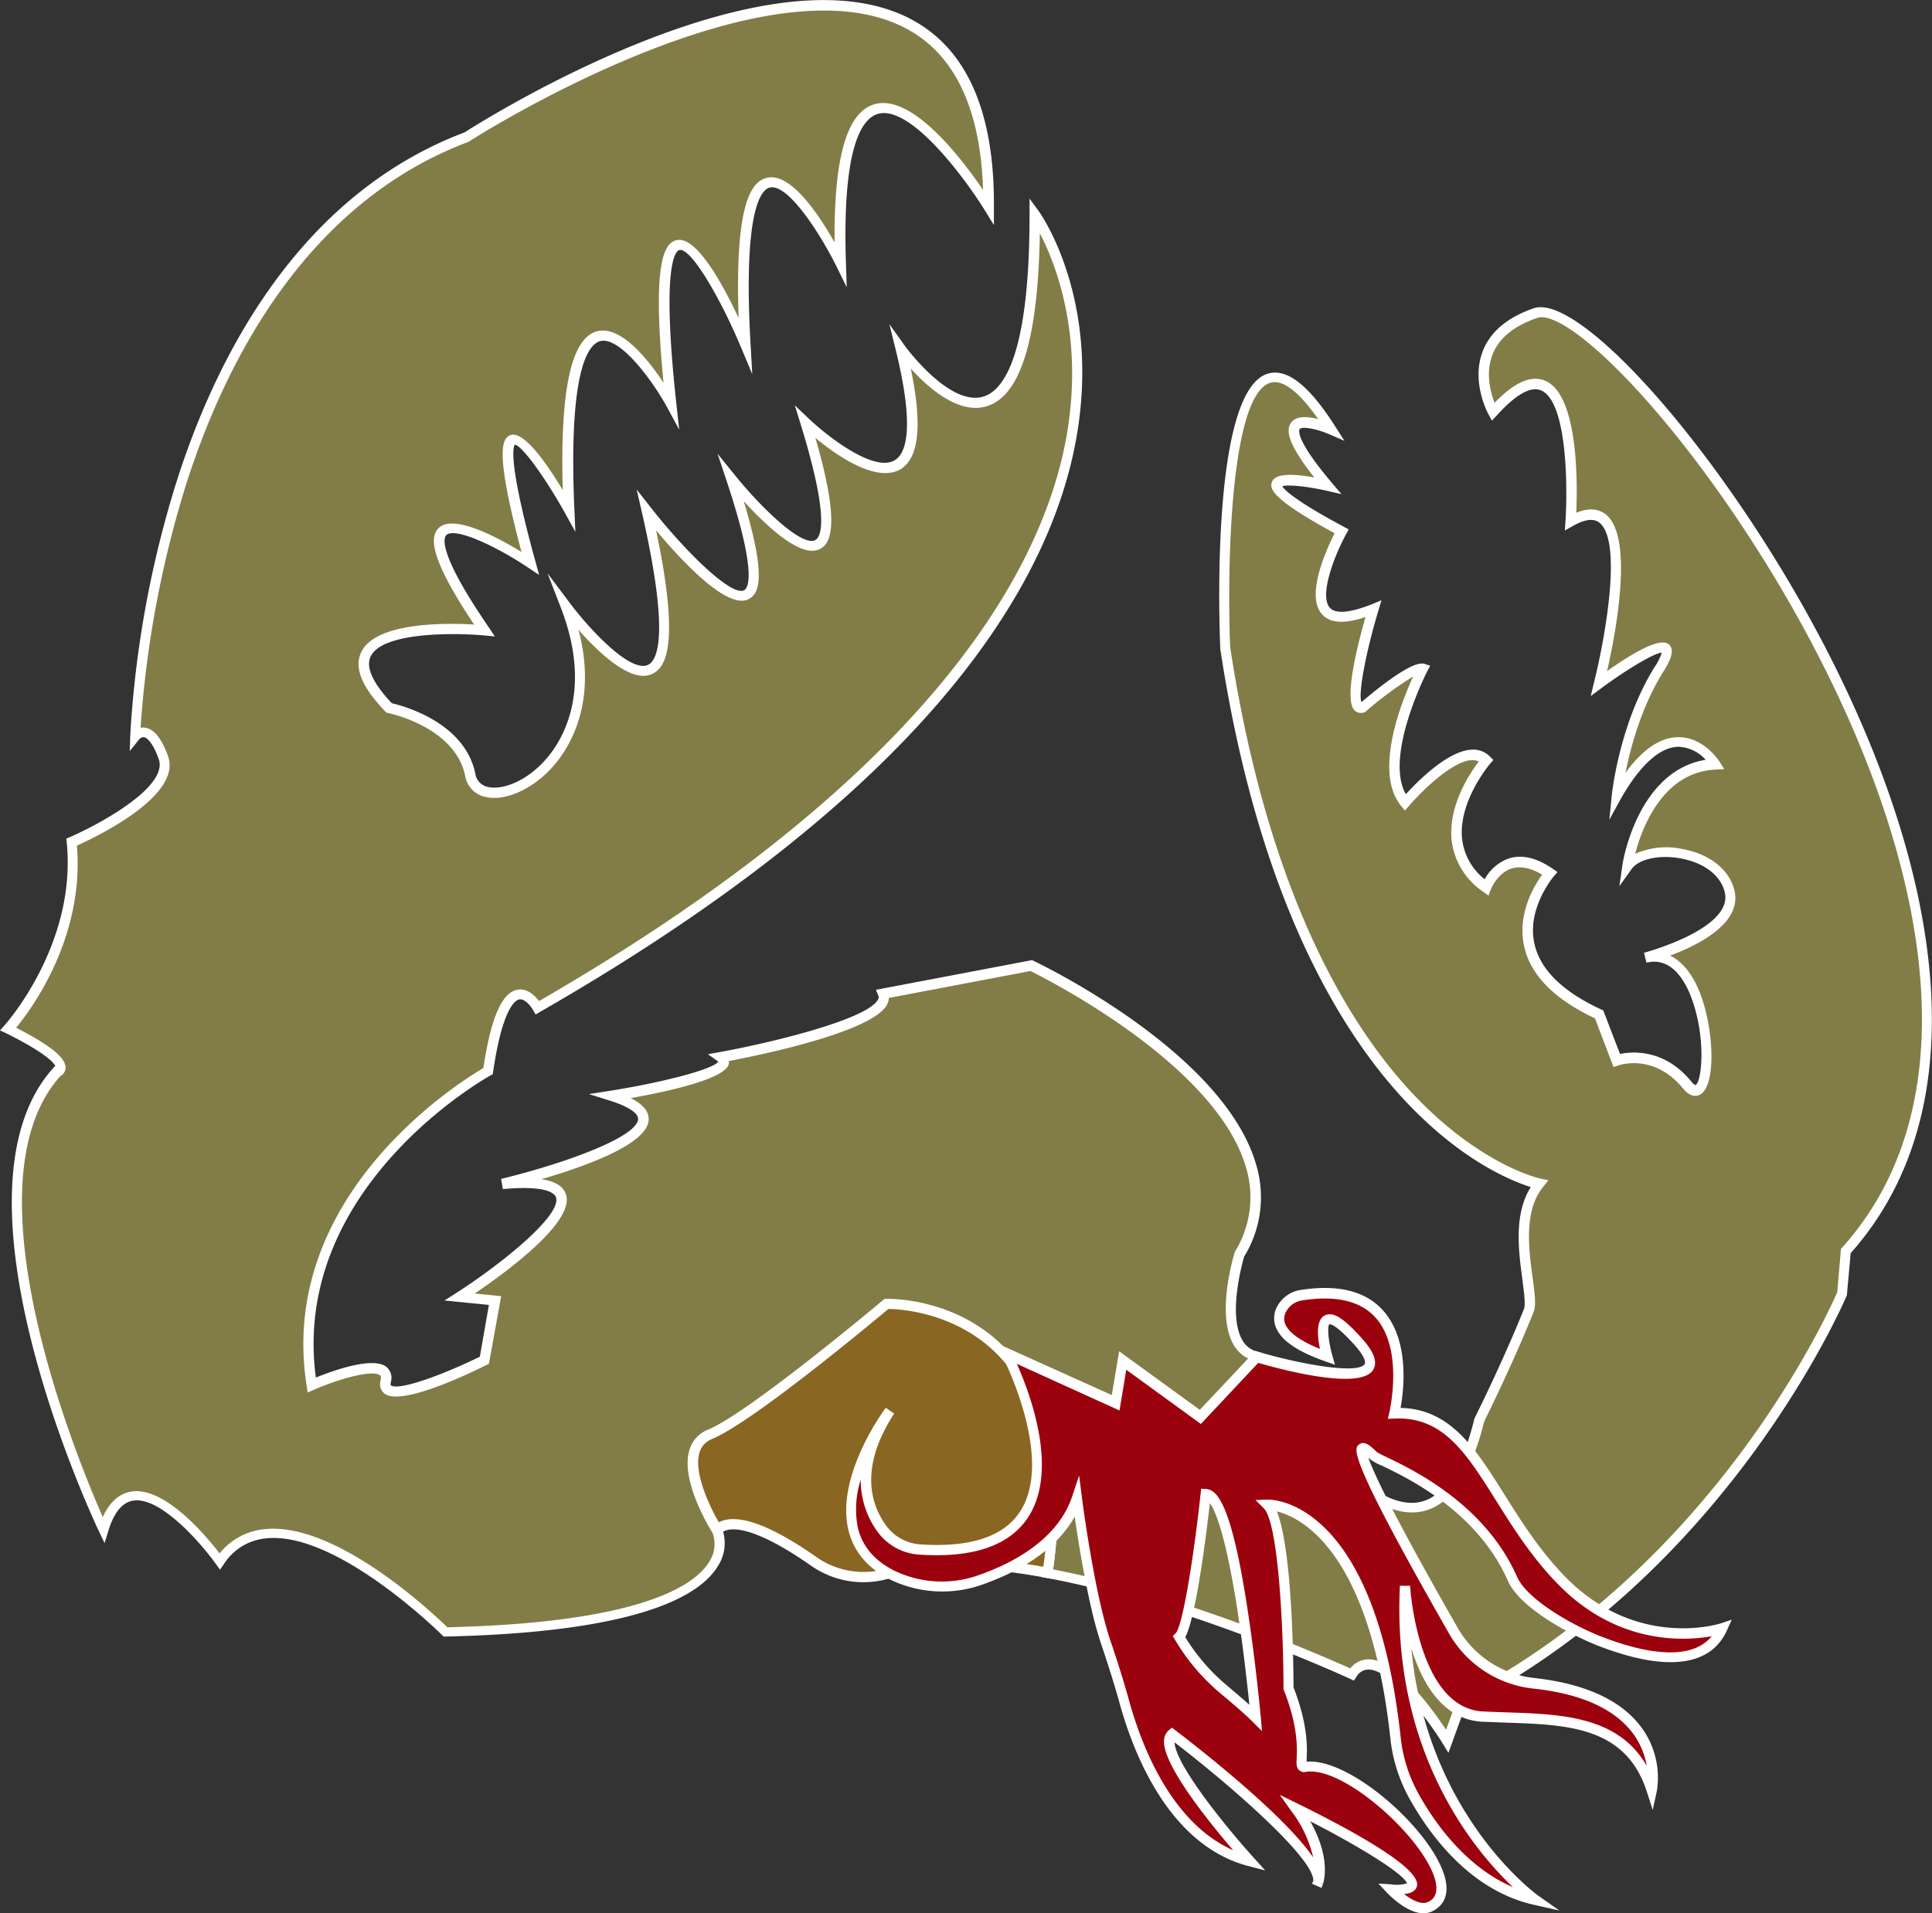 <svg xmlns="http://www.w3.org/2000/svg" viewBox="0 0 379.36 375.77"><rect x="0" y="0" width="379.36" height="375.77" fill="#333333" stroke="none"/><title>Chuul</title><g id="b8525895-e2cb-49db-913d-94455da06d5b" data-name="Layer 2"><g id="a5f65970-9602-46dd-a24e-7425ee5c33b2" data-name="Layer 1"><path d="M362.45,245.71l-.7,8.31S339.59,307.34,287,334.35L284.18,342S271,320.5,265.49,328.8c0,0-31.57-14.63-59.79-19.88.08-.51.16-1,.23-1.58,6.93-52.63-31.86-51.24-31.86-51.24s-26.31,22.16-34.62,25.62,1.38,18.7,1.38,18.7a.07.07,0,0,1,0,0c.47,1,7.81,18.7-53.35,20,0,0-31.86-31.85-44.33-13.86,0,0-17.3-24.23-22.85-6.22,0,0-31.16-65.79-9-90,0,0,4.16-1.38-9.7-8.3,0,0,14.55-15.94,12.46-36.71,0,0,20.78-9,18-16.62s-5.53-4.16-5.53-4.16,2.77-94.18,65.1-117.72c0,0,103.18-66.5,102.49,13.85,0,0-31.17-50.56-29.09,11.08,0,0-22.16-45-18.69,15.92,0,0-21.47-51.24-14.55,11.77,0,0-22.86-41.54-20.09,20.78,0,0-20.76-37.39-7.61,10.39,0,0-33.24-22.16-9,13.17,0,0-36.7-3.48-18.71,15.23,0,0,13.85,2.76,15.94,13.15s30.46-2.77,18.69-33.24c0,0,29.09,38.79,15.93-18.7,0,0,32.55,41.55,16.62-6.23,0,0,29.09,36,14.55-11.08,0,0,29.08,27.7,18.69-14.55,0,0,26.32,36.71,26.32-26.31,0,0,50.56,70.63-97.64,155.82,0,0-6.24-11.08-9.7,12.46,0,0-40.86,22.17-34.63,61.64,0,0,15.93-6.92,14.54-.69s19.4-4.15,19.4-4.15l2.07-11.77-6.93-.7s38.72-24.9,8.4-22.17c2-.5,43-10.55,21.38-17.31,0,0,26.33-4.15,21.47-7.62,0,0,34.63-6.22,31.86-12.46l29.09-5.53s58.17,27.69,40.86,56.78c0,0-5.54,18,3.46,20.09,0,0,32.55,57.47,43.63,12.46,0,0,5.51-11,9.7-21.47,1.38-3.46-4.16-17.32,2.07-24.93,0,0-47.08-9.69-61.64-105.27,0,0-3.45-81,20.78-42.93,0,0-15.92-6.93-.69,11.08,0,0-24.24-5.55,2.77,9,0,0-12.47,22.85,6.23,15.23,0,0-6.23,20.78-2.07,19.4,0,0,9.7-8.32,11.77-7.63,0,0-9.7,18.71-3.46,26.33,0,0,11.08-13.17,15.93-8.32,0,0-13.16,15.23,0,24.93,0,0,3.45-9,12.46-2.76,0,0-14.54,16.61,9.7,27.69l3.45,9s7.63-2.76,13.87,4.86,5.53-28.3-8.26-24.95c1-.28,18.58-5.08,16.56-13.15-2.08-8.31-16.62-9.69-20.08-4.84,0,0,2.77-19.39,17.31-20.08,0,0-8.32-13.16-19.4,6.23,0,0,1.4-13.86,8.32-24.94S314,134.2,314,134.2s10.38-40.85-5.54-31.84c0,0,2.77-41.56-15.24-21.47,0,0-7.62-13.86,8.31-19.4S416.47,185.45,362.45,245.71Z" style="fill:#827d47"/><path d="M284.41,344.26l-1.08-1.76c-2.47-4-9.91-14.51-14.58-14.6h-.05a2.75,2.75,0,0,0-2.37,1.46l-.48.71-.78-.36c-.31-.14-31.78-14.64-59.55-19.8l-1-.18.15-1c.08-.51.16-1,.23-1.56,2.38-18.09-.4-31.65-8.27-40.3-8.42-9.27-20.12-9.8-22.23-9.81-3,2.5-26.61,22.21-34.61,25.54a4.05,4.05,0,0,0-2.47,2.64c-1.54,4.89,3.66,13.54,4.26,14.51l0,0,.1.18a8.29,8.29,0,0,1-.84,7.84c-3.62,5.78-15.83,12.83-53.38,13.65H87.1l-.3-.3c-.21-.2-20.46-20.28-34.38-19a11,11,0,0,0-8.41,5l-.81,1.17-.83-1.15c-2.68-3.75-10.82-13.3-16.24-12.41-2.12.34-3.74,2.32-4.84,5.89l-.76,2.46-1.1-2.32c-1.29-2.71-31.2-66.68-8.84-91.15l.17-.19.13,0c-.17-.44-1.33-2.32-9.71-6.5L0,202.38l.89-1c.14-.16,14.23-15.87,12.21-35.94l-.08-.73.68-.29c5.53-2.4,19.47-9.83,17.46-15.36-1.36-3.75-2.55-4.22-2.88-4.27a1.13,1.13,0,0,0-.93.39l-1.87,2.34.09-3a205.8,205.8,0,0,1,9.22-50.31C42.59,69.9,58.71,38.3,91.22,26c3.46-2.22,59.6-37.67,88.09-22,10.68,5.88,16,18.24,15.85,36.74l0,3.46-1.82-2.95c-3.65-5.91-14.53-20.8-21-18.87-3.26,1-7,6.89-6.23,29.39l.15,4.65-2.05-4.17C161,45.8,154.64,35.9,151.11,36.85c-1.63.42-5.24,4.28-3.73,30.81l.33,5.82-2.25-5.37c-4.05-9.65-9.85-19.59-12.07-19-.64.16-3.63,2.39-.57,30.29l.55,5L131,80c-3.07-5.57-9.37-14-13.16-13-2.41.68-6.26,5.89-5.05,33.2l.19,4.25-2.06-3.72c-4-7.15-8.43-13.21-9.83-13.4-.36.49-1.29,3.61,4.06,23l.71,2.59-2.23-1.49c-6.45-4.3-14.38-7.94-16-6.33-.56.57-1.63,3.57,8.34,18.1L97.16,125l-2.13-.2c-5.39-.51-19.9-.76-22.25,4.12-1.27,2.62,1.51,6.41,4.16,9.2,2.18.5,14.36,3.73,16.4,13.87a3.07,3.07,0,0,0,2.33,2.53c2.64.73,7.38-.81,11.33-5.18,3.1-3.42,9.61-13.21,3.12-30l-2.61-6.74,4.34,5.78c4.16,5.55,12,13.78,15.37,12.21,1.92-.89,4.31-6-1.21-30.09l-1-4.36,2.76,3.52c6.93,8.84,15.93,17.58,18.35,16.26.74-.4,2.67-3.12-3.47-21.55l-1.75-5.25,3.48,4.3c4.93,6.11,13.06,14.07,15.7,12.65,1.08-.57,2.94-3.93-2.88-22.8l-1.14-3.66,2.78,2.64c3.25,3.09,12.61,10.6,16.8,8.17,2.23-1.29,4.07-6.12.23-21.76l-1.24-5,3,4.21c.09.12,8.8,12.12,15.53,10,4.1-1.31,9-8.58,9-35.68V39L204,41.52c.53.75,13,18.63,6.77,47.44-3.59,16.53-12.71,33.28-27.09,49.78-17.87,20.5-44,40.7-77.65,60l-.87.51-.5-.88c-.34-.61-1.56-2.29-2.7-2.08-.73.14-3.28,1.57-5.13,14.19l-.07.5-.44.24c-.4.21-39.3,21.82-34.3,59.34,3.37-1.37,11.28-4.22,13.89-2.07a2.83,2.83,0,0,1,.82,3c0,.18-.09.49,0,.58,1.48,1.15,10.13-2,17.49-5.61L96,256.29l-8.71-.87,2.41-1.55c8.81-5.66,20.67-15.22,19.46-18.73-.25-.74-1.78-2.38-10.43-1.6l-.33-2c13.28-3.25,26.79-8.34,26.9-11.78,0-1.17-2-2.48-5.57-3.6l-4.09-1.28,4.23-.66c9.5-1.5,20.09-4.12,21.18-5.72l-.14-.1L139,207.05l2.34-.42c10.94-2,29-6.5,31.05-10.3a.83.83,0,0,0,.07-.78L172,194.4l30.65-5.83.29.14c1.51.72,37,17.81,43.6,39.66a22.28,22.28,0,0,1-2.24,18.43c-.35,1.18-3.22,11.43-.38,16.36a4.66,4.66,0,0,0,3.14,2.35l.43.1.21.38c.18.31,17.67,30.84,30.59,29.1,4.92-.67,8.69-6.19,11.2-16.38l.08-.21c.05-.11,5.53-11.08,9.66-21.39.37-.92,0-3.32-.3-5.86-.74-5.45-1.73-12.77,1.65-18.11-3.6-1.12-13.4-5-24.44-16.69-12.49-13.22-29-39.39-36.53-89l0-.1c-.22-5.16-1.82-50.46,9.27-53.94,3.76-1.19,8.14,2.22,13.35,10.42l1.76,2.75-3-1.3c-2.32-1-5.3-1.63-5.79-1-.13.17-1,1.88,6.26,10.48l1.94,2.29-2.92-.67c-3.78-.86-7.63-1.24-8.7-.88.37.64,2.29,2.71,12.16,8l.88.48-.48.88c-2.37,4.35-5.34,12.13-3.22,14.5,1.14,1.28,4,1,8.21-.67l1.93-.79-.6,2c-2.52,8.41-4,16.4-3.33,18,3.83-3.26,10.17-8.25,12.39-7.51l1.11.36-.54,1c-.09.18-8.53,16.66-4.25,24.24,2.22-2.44,8.24-8.56,12.93-8.75a4.57,4.57,0,0,1,3.6,1.36l.66.65-.61.71c-.06.07-6.36,7.48-5.52,14.88a11.84,11.84,0,0,0,4.42,7.85,8.77,8.77,0,0,1,4.81-4.11c2.57-.79,5.45-.1,8.57,2.06l.92.64-.74.84c0,.06-5.31,6.2-3.8,13.16,1.1,5.12,5.53,9.48,13.16,13l.37.17,3.29,8.55c2.37-.49,8.73-1.05,14,5.42.46.55.75.69.82.69,1.1-.42,2.08-7.94-.29-15.65-1.14-3.71-3.87-9.72-9.33-8.39l-.49-1.94c.18-.05,17.65-4.74,15.85-11.93-.82-3.27-4-5.73-8.58-6.59-4.2-.8-8.29.08-9.71,2.08l-2.39,3.35.58-4.07c0-.19,2.81-18.53,16.36-20.75a7.63,7.63,0,0,0-5.27-2.55h-.14c-3.59.09-7.46,3.58-11.18,10.09L316,161l.47-4.69c.06-.57,1.5-14.22,8.46-25.37a9.57,9.57,0,0,0,1.36-2.77c-1.64.15-7.18,3.54-11.69,6.87l-2.25,1.67L313,134c1.9-7.49,5.8-27.74,1-31.38-1.12-.85-2.84-.63-5.12.66l-1.61.91.12-1.85c.43-6.4.4-23.48-4.8-25.67-2.56-1.08-6.14,2.09-8.7,4.94l-.94,1-.68-1.24c-.14-.26-3.44-6.37-1.13-12.37,1.46-3.81,4.83-6.66,10-8.45,6.86-2.39,25.05,15.36,42.32,41.29,30.69,46.08,52,108.12,19.93,144.29l-.75,8.28c-.22.53-22.8,53.72-74.9,80.65ZM268.7,325.9h.09c5.49.1,12.41,9.69,15.15,13.83l2.22-6.09.35-.18c50.36-25.86,72.94-76.64,74.25-79.68l.72-8.49.23-.25c31.62-35.27,10.46-96.53-19.89-142.09-17.6-26.43-34.9-42.3-40-40.51-4.58,1.59-7.54,4-8.78,7.27-1.4,3.64-.33,7.46.43,9.4,3.94-4.07,7.19-5.48,9.93-4.33,6.53,2.75,6.36,20.06,6.11,25.93,2.32-.95,4.25-.86,5.73.28,5.68,4.33,2,23.45.32,30.82,6.7-4.74,10.79-6.5,12.18-5.21,1.22,1.13.1,3.35-1.16,5.36-4.28,6.85-6.42,14.88-7.41,19.83,3.34-4.58,6.78-6.93,10.26-7,5-.13,8.1,4.62,8.22,4.82l.92,1.45-1.71.09c-10.36.49-14.43,11.38-15.79,16.55a15,15,0,0,1,9.33-.94c5.34,1,9.14,4,10.15,8.07,1.6,6.4-6.93,10.73-12.63,12.86,2.34,1.1,4.32,3.49,5.77,7.06,2.79,6.83,3.41,18.28.2,20.19-.62.37-1.88.71-3.39-1.14-5.69-6.95-12.46-4.65-12.75-4.54l-.92.32L313.18,200c-8-3.75-12.7-8.53-13.92-14.21-1.36-6.35,2-11.87,3.55-14-2.23-1.34-4.23-1.75-5.95-1.22-2.86.88-4.11,4.07-4.12,4.1l-.47,1.23-1.06-.78a14.17,14.17,0,0,1-6.16-10c-.77-6.81,3.6-13.3,5.33-15.57a3.09,3.09,0,0,0-1.38-.26c-4,.17-10.29,6.58-12.35,9l-.78.92-.76-.93c-5.4-6.59,0-20.27,2.38-25.42a69.21,69.21,0,0,0-9.27,6.84l-.15.13-.18.07a1.81,1.81,0,0,1-1.91-.38c-2.11-2,.44-12.36,2.14-18.33-4.16,1.4-7,1.21-8.55-.56-3.28-3.67.94-12.85,2.49-15.9-12.31-6.71-12.82-8.71-12.31-10.06.56-1.5,3.35-1.8,8.32-.9-5.69-7.18-5.46-9.54-4.54-10.77,1-1.4,3.35-1.2,5.31-.69-3.81-5.42-7-7.87-9.42-7.13-8.15,2.56-8.45,38.28-7.87,51.9,7.46,48.95,23.63,74.73,35.87,87.74,13.24,14.06,24.86,16.62,25,16.64l1.61.34-1,1.28c-3.87,4.72-2.85,12.27-2.1,17.79.43,3.18.74,5.47.18,6.87-3.95,9.86-9.12,20.31-9.68,21.45-2.73,11-7.05,17-12.84,17.77-13.61,1.87-30.24-26-32.4-29.72a6.68,6.68,0,0,1-4-3.19c-3.43-6,.09-17.56.24-18.05l.09-.22A20.34,20.34,0,0,0,244.58,229c-6.07-20-38.81-36.59-42.25-38.29L174.54,196a3.13,3.13,0,0,1-.37,1.32c-2.84,5.35-24.76,9.87-31.06,11.07a1.68,1.68,0,0,1,0,.57c-.69,2.94-11.86,5.4-19.28,6.71,2.43,1.21,3.59,2.61,3.54,4.23-.15,4.68-11.82,9-21.07,11.7,2.71.4,4.28,1.38,4.82,2.95,1.85,5.38-11.69,15.29-17.91,19.5l5.2.52L96,267.85l-.45.22c-3.89,1.95-16.87,8.12-20.06,5.63a2.4,2.4,0,0,1-.75-2.59c.17-.77-.07-1-.14-1-1.37-1.13-7.83.6-13,2.86l-1.18.51-.2-1.27c-5.93-37.47,30.25-59.84,34.69-62.43,1.5-9.93,3.63-14.82,6.68-15.39,1.94-.36,3.47,1.19,4.25,2.22,75.09-43.35,97.45-82.66,103-108,4.62-21.25-1.43-36.59-4.66-42.8-.34,20.71-3.74,31.83-10.34,33.95-5.54,1.77-11.62-3.61-15-7.38,2.31,11.17,1.62,17.67-2.1,19.83C172,94.86,164.22,89.42,160.11,86c5,17.24,2.95,20.73.92,21.81-3.73,2-10.72-4.7-15-9.39,4.54,15,3,18.18,1,19.23-4.14,2.23-13.12-7.41-18.2-13.49,4.76,22.63,1.87,27-.81,28.22-4.09,1.89-10.48-4.21-14.42-8.68,3.88,14.77-2.14,23.65-5.16,27-4,4.45-9.51,6.81-13.35,5.76a5.05,5.05,0,0,1-3.75-4.06c-1.94-9.63-15-12.35-15.15-12.37l-.31-.06-.22-.23c-4.64-4.83-6.19-8.65-4.72-11.68,2.85-5.91,16.65-5.72,22.16-5.4-9.14-13.67-8.55-17.3-7-18.92,2.91-2.94,11.82,1.92,16.3,4.67-5-18.82-4.06-22.19-2.22-22.94,2.54-1,7,5.25,10.32,10.79-.55-19.55,1.63-29.76,6.66-31.17,4.68-1.31,10.08,5.48,13.13,10.09-2.28-23.57.11-27.42,2.51-28,3.86-1,9.08,8.56,12.24,15.29-.82-23,2.67-26.79,5.47-27.53,4.68-1.24,10.32,7.26,13.37,12.69-.16-16.63,2.39-25.52,7.76-27.14,7.41-2.22,17.22,10.68,21.39,16.83-.49-15.8-5.45-26.41-14.77-31.54-27.74-15.28-85.56,21.58-86.14,22l-.19.1c-31.82,12-47.65,43.1-55.32,67.05a206.45,206.45,0,0,0-9,48,3,3,0,0,1,.94,0c1.73.29,3.19,2.11,4.44,5.57,2.8,7.72-13.84,15.76-17.89,17.58,1.5,17.93-8.82,32-11.93,35.77,8.74,4.49,9.78,6.6,9.69,8a1.85,1.85,0,0,1-1,1.49c-19,21.12,3.24,75.07,8.32,86.61,1.34-2.92,3.2-4.58,5.56-5,6.59-1.08,14.79,8.78,17.38,12.14a12.86,12.86,0,0,1,9.05-4.78c14-1.29,32.93,16.63,35.67,19.29,38.24-.89,48.56-8.33,51.31-12.7a6.35,6.35,0,0,0,.76-5.85c-.39-.61-6.41-10.28-4.53-16.26a6,6,0,0,1,3.61-3.89c8.08-3.36,34.11-25.24,34.37-25.46l.26-.22H174c.56,0,14.26-.38,24.11,10.46,8.28,9.11,11.23,23.21,8.77,41.91l-.09.65c25.41,4.9,53.5,17.26,58.35,19.44A4.55,4.55,0,0,1,268.7,325.9Z" style="fill:#fff"/><path d="M205.93,307.34c-.07.54-.15,1.07-.23,1.58-11.62-2.17-22.68-2.74-30.72-.05a16.94,16.94,0,0,1-15.12-2.16c-6.55-4.6-15.34-9.57-19-6.29,0,0-9.7-15.25-1.38-18.7s34.62-25.62,34.62-25.62S212.86,254.71,205.93,307.34Z" style="fill:#896723"/><path d="M169.56,310.75a17.9,17.9,0,0,1-10.27-3.22c-8.87-6.22-15.35-8.54-17.79-6.36l-.88.78-.63-1c-.27-.42-6.44-10.24-4.54-16.28a6,6,0,0,1,3.61-3.89c8.08-3.36,34.11-25.24,34.37-25.46l.26-.22H174c.56,0,14.26-.38,24.11,10.46,8.28,9.11,11.23,23.21,8.77,41.9-.07.55-.15,1.09-.23,1.62l-.16,1-1-.18c-13-2.43-23.15-2.46-30.22-.09A18.25,18.25,0,0,1,169.56,310.75ZM144,298.36c3.79,0,9.29,2.52,16.43,7.53a16,16,0,0,0,14.23,2c7.22-2.41,17.37-2.46,30.21-.17,0-.18,0-.36.07-.54h0c2.38-18.06-.4-31.61-8.25-40.27-8.4-9.26-20.14-9.81-22.25-9.83-3,2.51-26.61,22.21-34.61,25.54a4.05,4.05,0,0,0-2.47,2.64c-1.22,3.88,1.94,10.55,3.78,13.72A6.13,6.13,0,0,1,144,298.36Z" style="fill:#fff"/><path d="M258.59,370.3a2,2,0,0,0,.21-.57C258.7,370,258.62,370.22,258.59,370.3Z" style="fill:#fff"/><path d="M259.47,370.78l-1.83-.8.06-.14c0-.09.08-.22.14-.41l1.94.5A3.21,3.21,0,0,1,259.47,370.78Z" style="fill:#fff"/><path d="M307,310.81c-14.54-14.55-17.31-33.94-33.24-33.24,0,0,6.59-27-18.16-23.21a5.27,5.27,0,0,0-4.15,3.09c-1,2.34-.14,5.79,9.15,9,0,0-4.15-14.56,6.24-2.78s-20.09,2.78-20.09,2.78l-11.08,11.77-15.24-11.08-1.38,8.3-21.47-9.75s21.51,41.1-17,38.51a10,10,0,0,1-7.46-4.09c-3-4.19-5.75-11.91,1.54-23.15-1.3,1.77-16.67,23.58.49,32.27a22.39,22.39,0,0,0,17.71.82c6.66-2.37,15.67-7.12,18.6-15.91,0,0,2.4,18.76,5.6,28.22,1.32,3.9,2.57,7.83,3.67,11.8,2.81,10.14,9.7,27.45,24.66,31.32,0,0-19.39-21.47-15.24-24.94,0,0,29.44,22.41,28.64,29.05.49-1.79,1.06-6.84-4.38-14.49.85.42,34.41,16.94,18.67,15.91,0,0,4.51,4.86,7.63,3.47,9.81-4.36-14.09-29.2-24.47-27.47-1.93.32,1.38-3.7-3.24-15.47,0,0,0-31.85-4.15-36,0,0,20.08-.63,25.16,45.68a30.05,30.05,0,0,0,3.47,11.24c3.89,7.1,11.7,17.92,24,20.65,0,0-27.7-19.38-25.62-61.63,0,0,1.39,24.93,15.23,25.62s28.4-.69,33.24,14.55c0,0,3.95-18.06-23.28-21.06a20.7,20.7,0,0,1-15.67-10.28c-8.78-15.38-23.84-42.53-15.76-34.46,1.24,1.24,19.85,7.24,27.33,24.19,2.23,5.06,11.95,10.27,17.1,12.26,8.62,3.32,20.35,5.91,24.13-2.51C338.2,319.81,321.59,325.35,307,310.81Zm-75.49,10.72h0c2.43-2.41,5.19-28,5.19-28,5.9.35,9.82,43.86,9.82,43.86-1-1-3.87-3.48-6.48-5.69A39.71,39.71,0,0,1,231.55,321.53Z" style="fill:#9c010e"/><path d="M279.5,375.77c-3.27,0-6.69-3.57-7.13-4l-1.71-1.84,2.51.16a7.17,7.17,0,0,0,3.1-.19c-.54-1.73-8.55-6.84-19-12.2,3.54,6.29,3,10.55,2.55,12.23l-1.95-.38c.51-4.29-16-18.7-27.24-27.35.12,4.13,9.3,15.74,15.57,22.69l2.23,2.47-3.22-.84c-15.48-4-22.54-21.77-25.37-32-1-3.57-2.15-7.3-3.66-11.75-2.39-7.06-4.3-19-5.16-24.91-3.88,7-11.58,11-17.75,13.22a23.49,23.49,0,0,1-18.5-.86c-4.42-2.24-7.17-5.51-8.18-9.72-2.46-10.28,6.33-22.67,7.34-24l1.64,1.13c-6.85,10.55-4.63,17.8-1.57,22a9,9,0,0,0,6.71,3.69c9.78.66,16.37-1.51,19.58-6.44,6.86-10.52-3.41-30.42-3.51-30.62l-1.35-2.58L218.31,274l1.44-8.61,15.84,11.51,10.9-11.58.59.18c9.07,2.67,19.63,4.36,20.87,2.42.27-.42-.06-1.59-1.82-3.58-3.95-4.48-5.08-4.26-5.09-4.26-.47.42-.21,3.4.56,6.1l.53,1.85-1.82-.63c-5.39-1.88-8.56-4-9.69-6.5a4.78,4.78,0,0,1-.06-3.85,6.28,6.28,0,0,1,4.92-3.71c7.21-1.11,12.6.21,16,3.94,5.37,5.85,4.17,15.75,3.53,19.24,9.85.21,14.77,8.05,20.44,17.08,3.31,5.27,7.06,11.24,12.28,16.47,14,13.94,30,8.82,30.15,8.76l2.16-.72-.94,2.08c-3.21,7.16-12,8.21-25.4,3-4-1.56-15.06-6.9-17.65-12.79-6-13.54-19.54-20.06-24.64-22.51a10.58,10.58,0,0,1-2.49-1.38l-.25-.25c1,2.89,4.71,11,17.59,33.51a19.74,19.74,0,0,0,14.91,9.78c10.19,1.13,17.34,4.45,21.24,9.87a16.58,16.58,0,0,1,2.91,12.4l-.8,3.66L323.4,352c-4.09-12.89-15.57-13.27-27.73-13.67l-4.61-.18c-7.75-.39-11.81-7.58-13.93-14.38,3.06,32.82,24.7,48.4,24.95,48.57l4.1,2.88-4.89-1.09c-13-2.87-21-14.47-24.67-21.13A31.16,31.16,0,0,1,273,341.35c-4-36.54-17.35-43.27-22.28-44.51,3.11,7.74,3.26,30.88,3.27,34.56,2.87,7.4,2.68,11.85,2.58,14,0,.2,0,.41,0,.6,8.55-.75,24.33,13.29,27.05,22.38,1.37,4.56-1,6.38-2.5,7.06A4,4,0,0,1,279.5,375.77ZM275.7,372c1.45,1.11,3.33,2.15,4.62,1.58.61-.27,2.46-1.1,1.4-4.65-2.47-8.24-18-22.15-25.3-20.93a1.46,1.46,0,0,1-1.31-.31c-.59-.51-.55-1.27-.5-2.4.09-2,.27-6.26-2.52-13.37l-.07-.18v-.19c0-12.15-1.05-32.49-3.86-35.31l-1.63-1.63,2.31-.08c.85-.05,21.07-.12,26.18,46.57A29.11,29.11,0,0,0,278.37,352c3,5.52,9.19,14.57,18.7,18.64-7.64-7.25-23.8-26.6-22.19-59.19h2c0,.24,1.5,24,14.28,24.68,1.52.07,3,.13,4.58.18,10.83.36,22,.73,27.6,10.51a14.71,14.71,0,0,0-2.57-6.19c-3.56-4.93-10.23-8-19.81-9a21.72,21.72,0,0,1-16.42-10.78c-20.16-35.26-18.72-36.36-17.67-37.16s2.28.3,3.48,1.5a21.47,21.47,0,0,0,1.94,1c5.28,2.54,19.32,9.29,25.6,23.51,1.95,4.43,10.85,9.52,16.55,11.73,7.72,3,17.37,5.17,21.67-.07-5.26.94-18.24,1.72-29.78-9.81h0c-5.39-5.38-9.2-11.46-12.56-16.82-5.81-9.24-10.35-16.55-19.93-16.12l-1.33.05.31-1.29c0-.12,2.93-12.43-2.8-18.67-2.94-3.2-7.73-4.32-14.23-3.31a4.29,4.29,0,0,0-3.38,2.47,2.77,2.77,0,0,0,0,2.29c.54,1.19,2.17,2.93,6.77,4.78-.5-2.41-.8-5.62.89-6.54s3.85.53,7.53,4.69c.83.95,3.38,3.84,2,6-2.51,3.93-17.18.14-22.54-1.41l-11.26,12-14.65-10.65-1.33,8-20.16-9.16c2.65,5.93,8.25,20.88,2.22,30.13-3.64,5.58-10.83,8.05-21.39,7.34a11,11,0,0,1-8.2-4.51,17.2,17.2,0,0,1-3.28-10.18,18.75,18.75,0,0,0-.56,9.43c.86,3.62,3.26,6.44,7.13,8.4a21.49,21.49,0,0,0,16.93.77c6.67-2.38,15.2-7,18-15.29l1.38-4.15.56,4.34c0,.19,2.43,18.77,5.56,28,1.52,4.49,2.69,8.25,3.69,11.85,2.48,9,8.33,24.05,20.44,29.4-4.69-5.46-13.9-16.83-13.57-21.56a2.73,2.73,0,0,1,.93-2l.62-.51.63.48c4.06,3.09,21.26,16.44,27.1,25a23.7,23.7,0,0,0-4.26-9.06l-2.29-3.22,3.55,1.74c11.17,5.5,24.28,12.77,23.37,16.19C278,371.45,276.94,371.88,275.7,372Zm-27.9-32-2-2c-.82-.84-3-2.78-6.42-5.64A40.6,40.6,0,0,1,230.69,322l-.4-.67.55-.54c1.37-1.36,3.57-15,4.91-27.45l.1-.95,1,.06c2.09.13,4.9,2.84,8,22.91,1.7,10.83,2.7,21.75,2.71,21.86Zm-15.07-18.46a38.63,38.63,0,0,0,8,9.33c1.92,1.63,3.46,2.95,4.59,3.95-.39-3.88-1.24-11.53-2.43-19.14-2.25-14.26-4.23-18.94-5.32-20.47C236.86,301.37,234.87,317.51,232.73,321.56Z" style="fill:#fff"/></g></g></svg>